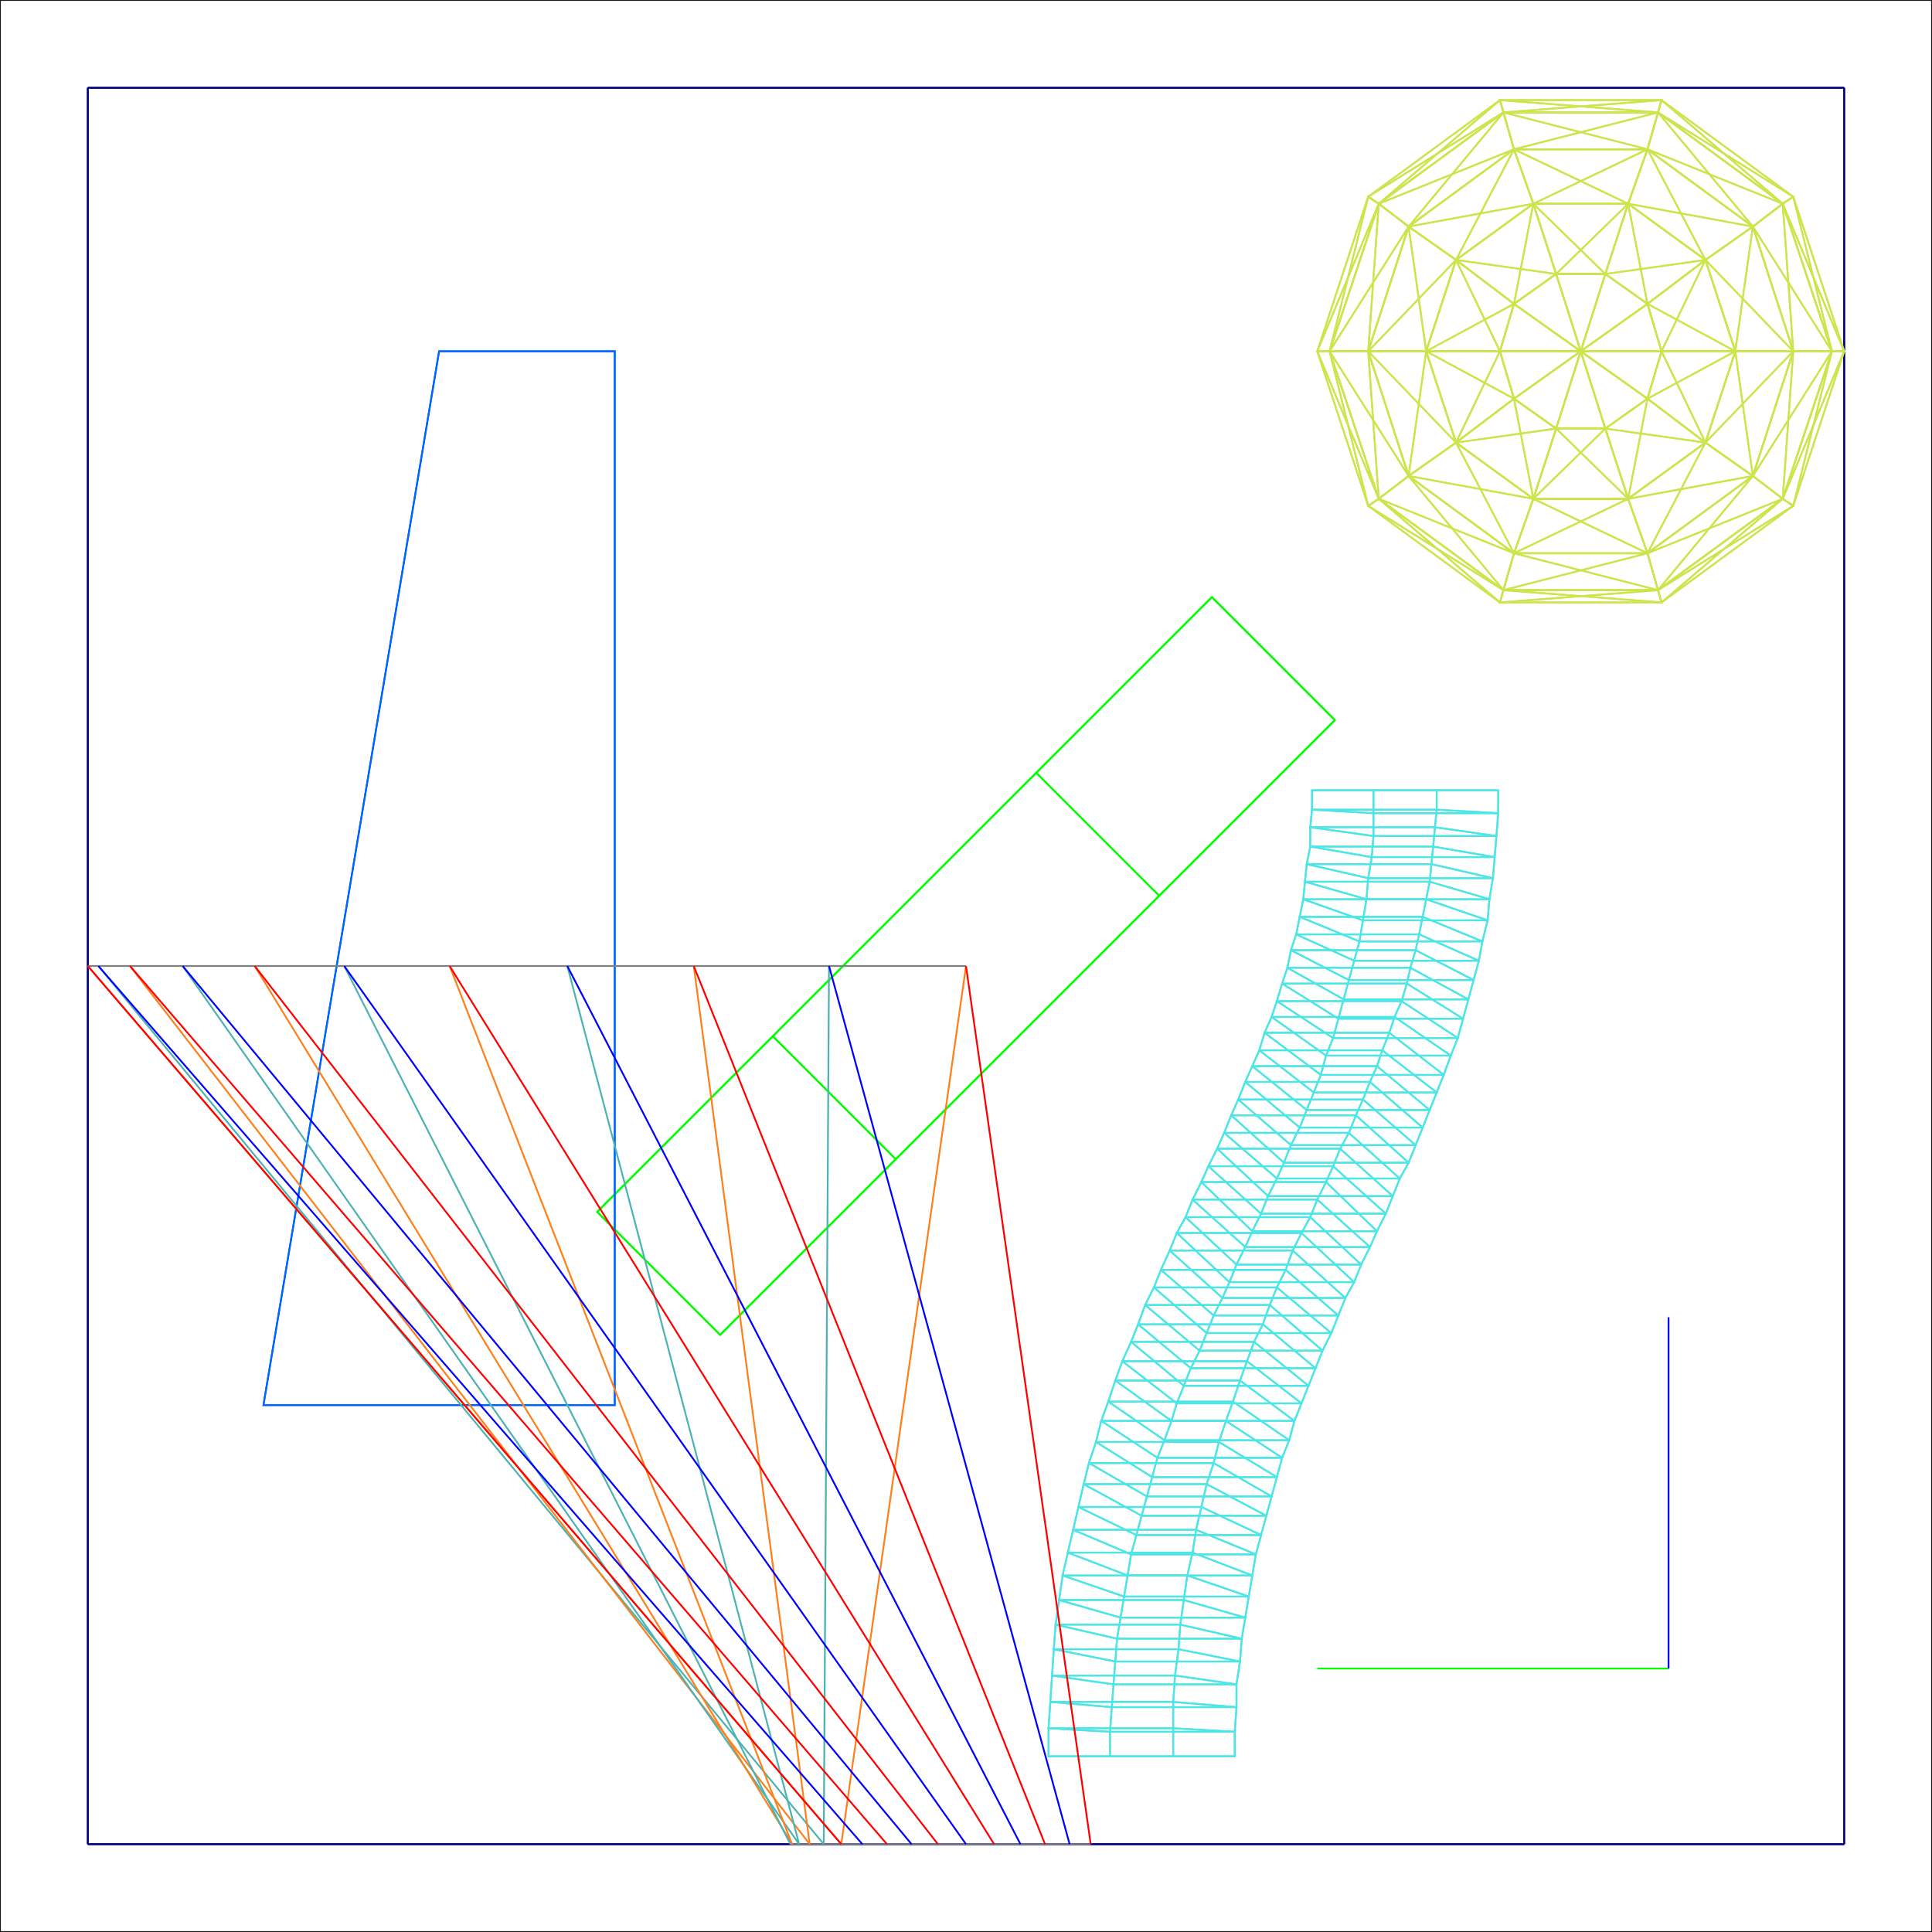 <svg viewBox="-0.55 -0.55 1.1 1.1" xmlns="http://www.w3.org/2000/svg">
  <line x1="0.4" y1="0.4" x2="0.2" y2="0.4" stroke="#00FF00" stroke-width="0.001" fill="none" />
  <line x1="0.4" y1="0.4" x2="0.4" y2="0.2" stroke="#0000FF" stroke-width="0.001" fill="none" />
  <line x1="0.5" y1="0.5" x2="-0.5" y2="0.5" stroke="#000080" stroke-width="0.001" fill="none" />
  <line x1="-0.5" y1="0.5" x2="0.5" y2="0.5" stroke="#000080" stroke-width="0.001" fill="none" />
  <line x1="0.5" y1="-0.5" x2="-0.5" y2="-0.5" stroke="#000080" stroke-width="0.001" fill="none" />
  <line x1="-0.5" y1="-0.5" x2="0.5" y2="-0.5" stroke="#000080" stroke-width="0.001" fill="none" />
  <line x1="0.5" y1="0.5" x2="0.5" y2="-0.5" stroke="#000080" stroke-width="0.001" fill="none" />
  <line x1="0.5" y1="0.5" x2="0.5" y2="-0.5" stroke="#000080" stroke-width="0.001" fill="none" />
  <line x1="-0.5" y1="0.5" x2="-0.5" y2="-0.5" stroke="#000080" stroke-width="0.001" fill="none" />
  <line x1="-0.5" y1="0.5" x2="-0.5" y2="-0.5" stroke="#000080" stroke-width="0.001" fill="none" />
  <polyline points="0.21,-0.14 0.11,-0.04 -0.14,0.21 -0.04,0.11" stroke="#00FF00" stroke-width="0.001" fill="none" />
  <polygon points="0.11,-0.04 0.21,-0.14 0.14,-0.21 0.04,-0.11 0.11,-0.04" stroke="#00FF00" stroke-width="0.001" fill="none" />
  <polygon points="-0.14,0.21 0.11,-0.04 0.04,-0.11 -0.21,0.14 -0.14,0.21" stroke="#00FF00" stroke-width="0.001" fill="none" />
  <polygon points="-0.04,0.11 -0.14,0.21 -0.21,0.14 -0.11,0.04 -0.04,0.11" stroke="#00FF00" stroke-width="0.001" fill="none" />
  <polygon points="0.21,-0.14 -0.04,0.11 -0.11,0.04 0.14,-0.21 0.21,-0.14" stroke="#00FF00" stroke-width="0.001" fill="none" />
  <polyline points="0.14,-0.21 -0.11,0.04 -0.21,0.14 0.04,-0.11" stroke="#00FF00" stroke-width="0.001" fill="none" />
  <polygon points="-0.4,0.25 -0.2,0.25 -0.2,-0.35 -0.3,-0.35 -0.4,0.25" stroke="#0066FF" stroke-width="0.001" fill="none" />
  <polygon points="-0.3,-0.35 -0.2,-0.35 -0.2,0.25 -0.4,0.25 -0.3,-0.35" stroke="#0066FF" stroke-width="0.001" fill="none" />
  <polyline points="0.047,0.45 0.082,0.45 0.153,0.45 0.118,0.45" stroke="#4DE5E5" stroke-width="0.001" fill="none" />
  <polygon points="0.082,0.45 0.047,0.45 0.047,0.434 0.082,0.436 0.082,0.45" stroke="#4DE5E5" stroke-width="0.001" fill="none" />
  <polygon points="0.153,0.45 0.082,0.45 0.082,0.436 0.153,0.436 0.153,0.45" stroke="#4DE5E5" stroke-width="0.001" fill="none" />
  <polygon points="0.118,0.45 0.153,0.45 0.153,0.436 0.118,0.434 0.118,0.45" stroke="#4DE5E5" stroke-width="0.001" fill="none" />
  <polygon points="0.047,0.45 0.118,0.45 0.118,0.434 0.047,0.434 0.047,0.45" stroke="#4DE5E5" stroke-width="0.001" fill="none" />
  <polygon points="0.082,0.436 0.047,0.434 0.048,0.419 0.083,0.422 0.082,0.436" stroke="#4DE5E5" stroke-width="0.001" fill="none" />
  <polygon points="0.153,0.436 0.082,0.436 0.083,0.422 0.154,0.422 0.153,0.436" stroke="#4DE5E5" stroke-width="0.001" fill="none" />
  <polygon points="0.118,0.434 0.153,0.436 0.154,0.422 0.118,0.419 0.118,0.434" stroke="#4DE5E5" stroke-width="0.001" fill="none" />
  <polygon points="0.047,0.434 0.118,0.434 0.118,0.419 0.048,0.419 0.047,0.434" stroke="#4DE5E5" stroke-width="0.001" fill="none" />
  <polygon points="0.083,0.422 0.048,0.419 0.049,0.404 0.084,0.409 0.083,0.422" stroke="#4DE5E5" stroke-width="0.001" fill="none" />
  <polygon points="0.154,0.422 0.083,0.422 0.084,0.409 0.154,0.409 0.154,0.422" stroke="#4DE5E5" stroke-width="0.001" fill="none" />
  <polygon points="0.118,0.419 0.154,0.422 0.154,0.409 0.119,0.404 0.118,0.419" stroke="#4DE5E5" stroke-width="0.001" fill="none" />
  <polygon points="0.048,0.419 0.118,0.419 0.119,0.404 0.049,0.404 0.048,0.419" stroke="#4DE5E5" stroke-width="0.001" fill="none" />
  <polygon points="0.084,0.409 0.049,0.404 0.05,0.389 0.085,0.396 0.084,0.409" stroke="#4DE5E5" stroke-width="0.001" fill="none" />
  <polygon points="0.154,0.409 0.084,0.409 0.085,0.396 0.156,0.396 0.154,0.409" stroke="#4DE5E5" stroke-width="0.001" fill="none" />
  <polygon points="0.119,0.404 0.154,0.409 0.156,0.396 0.121,0.389 0.119,0.404" stroke="#4DE5E5" stroke-width="0.001" fill="none" />
  <polygon points="0.049,0.404 0.119,0.404 0.121,0.389 0.05,0.389 0.049,0.404" stroke="#4DE5E5" stroke-width="0.001" fill="none" />
  <polygon points="0.085,0.396 0.05,0.389 0.051,0.375 0.086,0.383 0.085,0.396" stroke="#4DE5E5" stroke-width="0.001" fill="none" />
  <polygon points="0.156,0.396 0.085,0.396 0.086,0.383 0.157,0.383 0.156,0.396" stroke="#4DE5E5" stroke-width="0.001" fill="none" />
  <polygon points="0.121,0.389 0.156,0.396 0.157,0.383 0.122,0.375 0.121,0.389" stroke="#4DE5E5" stroke-width="0.001" fill="none" />
  <polygon points="0.05,0.389 0.121,0.389 0.122,0.375 0.051,0.375 0.05,0.389" stroke="#4DE5E5" stroke-width="0.001" fill="none" />
  <polygon points="0.086,0.383 0.051,0.375 0.053,0.361 0.088,0.371 0.086,0.383" stroke="#4DE5E5" stroke-width="0.001" fill="none" />
  <polygon points="0.157,0.383 0.086,0.383 0.088,0.371 0.159,0.371 0.157,0.383" stroke="#4DE5E5" stroke-width="0.001" fill="none" />
  <polygon points="0.122,0.375 0.157,0.383 0.159,0.371 0.124,0.361 0.122,0.375" stroke="#4DE5E5" stroke-width="0.001" fill="none" />
  <polygon points="0.051,0.375 0.122,0.375 0.124,0.361 0.053,0.361 0.051,0.375" stroke="#4DE5E5" stroke-width="0.001" fill="none" />
  <polygon points="0.088,0.371 0.053,0.361 0.055,0.347 0.09,0.359 0.088,0.371" stroke="#4DE5E5" stroke-width="0.001" fill="none" />
  <polygon points="0.159,0.371 0.088,0.371 0.09,0.359 0.161,0.359 0.159,0.371" stroke="#4DE5E5" stroke-width="0.001" fill="none" />
  <polygon points="0.124,0.361 0.159,0.371 0.161,0.359 0.126,0.347 0.124,0.361" stroke="#4DE5E5" stroke-width="0.001" fill="none" />
  <polygon points="0.053,0.361 0.124,0.361 0.126,0.347 0.055,0.347 0.053,0.361" stroke="#4DE5E5" stroke-width="0.001" fill="none" />
  <polygon points="0.09,0.359 0.055,0.347 0.058,0.334 0.092,0.347 0.09,0.359" stroke="#4DE5E5" stroke-width="0.001" fill="none" />
  <polygon points="0.161,0.359 0.09,0.359 0.092,0.347 0.163,0.347 0.161,0.359" stroke="#4DE5E5" stroke-width="0.001" fill="none" />
  <polygon points="0.126,0.347 0.161,0.359 0.163,0.347 0.129,0.334 0.126,0.347" stroke="#4DE5E5" stroke-width="0.001" fill="none" />
  <polygon points="0.055,0.347 0.126,0.347 0.129,0.334 0.058,0.334 0.055,0.347" stroke="#4DE5E5" stroke-width="0.001" fill="none" />
  <polygon points="0.092,0.347 0.058,0.334 0.061,0.321 0.094,0.335 0.092,0.347" stroke="#4DE5E5" stroke-width="0.001" fill="none" />
  <polygon points="0.163,0.347 0.092,0.347 0.094,0.335 0.165,0.335 0.163,0.347" stroke="#4DE5E5" stroke-width="0.001" fill="none" />
  <polygon points="0.129,0.334 0.163,0.347 0.165,0.335 0.131,0.321 0.129,0.334" stroke="#4DE5E5" stroke-width="0.001" fill="none" />
  <polygon points="0.058,0.334 0.129,0.334 0.131,0.321 0.061,0.321 0.058,0.334" stroke="#4DE5E5" stroke-width="0.001" fill="none" />
  <polygon points="0.094,0.335 0.061,0.321 0.064,0.308 0.097,0.324 0.094,0.335" stroke="#4DE5E5" stroke-width="0.001" fill="none" />
  <polygon points="0.165,0.335 0.094,0.335 0.097,0.324 0.168,0.324 0.165,0.335" stroke="#4DE5E5" stroke-width="0.001" fill="none" />
  <polygon points="0.131,0.321 0.165,0.335 0.168,0.324 0.134,0.308 0.131,0.321" stroke="#4DE5E5" stroke-width="0.001" fill="none" />
  <polygon points="0.061,0.321 0.131,0.321 0.134,0.308 0.064,0.308 0.061,0.321" stroke="#4DE5E5" stroke-width="0.001" fill="none" />
  <polygon points="0.097,0.324 0.064,0.308 0.067,0.295 0.1,0.313 0.097,0.324" stroke="#4DE5E5" stroke-width="0.001" fill="none" />
  <polygon points="0.168,0.324 0.097,0.324 0.1,0.313 0.171,0.313 0.168,0.324" stroke="#4DE5E5" stroke-width="0.001" fill="none" />
  <polygon points="0.134,0.308 0.168,0.324 0.171,0.313 0.137,0.295 0.134,0.308" stroke="#4DE5E5" stroke-width="0.001" fill="none" />
  <polygon points="0.064,0.308 0.134,0.308 0.137,0.295 0.067,0.295 0.064,0.308" stroke="#4DE5E5" stroke-width="0.001" fill="none" />
  <polygon points="0.1,0.313 0.067,0.295 0.07,0.283 0.103,0.302 0.1,0.313" stroke="#4DE5E5" stroke-width="0.001" fill="none" />
  <polygon points="0.171,0.313 0.1,0.313 0.103,0.302 0.174,0.302 0.171,0.313" stroke="#4DE5E5" stroke-width="0.001" fill="none" />
  <polygon points="0.137,0.295 0.171,0.313 0.174,0.302 0.141,0.283 0.137,0.295" stroke="#4DE5E5" stroke-width="0.001" fill="none" />
  <polygon points="0.067,0.295 0.137,0.295 0.141,0.283 0.07,0.283 0.067,0.295" stroke="#4DE5E5" stroke-width="0.001" fill="none" />
  <polygon points="0.103,0.302 0.07,0.283 0.074,0.271 0.106,0.291 0.103,0.302" stroke="#4DE5E5" stroke-width="0.001" fill="none" />
  <polygon points="0.174,0.302 0.103,0.302 0.106,0.291 0.177,0.291 0.174,0.302" stroke="#4DE5E5" stroke-width="0.001" fill="none" />
  <polygon points="0.141,0.283 0.174,0.302 0.177,0.291 0.144,0.271 0.141,0.283" stroke="#4DE5E5" stroke-width="0.001" fill="none" />
  <polygon points="0.07,0.283 0.141,0.283 0.144,0.271 0.074,0.271 0.07,0.283" stroke="#4DE5E5" stroke-width="0.001" fill="none" />
  <polygon points="0.106,0.291 0.074,0.271 0.077,0.259 0.109,0.28 0.106,0.291" stroke="#4DE5E5" stroke-width="0.001" fill="none" />
  <polygon points="0.177,0.291 0.106,0.291 0.109,0.28 0.18,0.28 0.177,0.291" stroke="#4DE5E5" stroke-width="0.001" fill="none" />
  <polygon points="0.144,0.271 0.177,0.291 0.18,0.28 0.148,0.259 0.144,0.271" stroke="#4DE5E5" stroke-width="0.001" fill="none" />
  <polygon points="0.074,0.271 0.144,0.271 0.148,0.259 0.077,0.259 0.074,0.271" stroke="#4DE5E5" stroke-width="0.001" fill="none" />
  <polygon points="0.109,0.28 0.077,0.259 0.081,0.248 0.113,0.27 0.109,0.28" stroke="#4DE5E5" stroke-width="0.001" fill="none" />
  <polygon points="0.18,0.28 0.109,0.28 0.113,0.27 0.184,0.27 0.18,0.28" stroke="#4DE5E5" stroke-width="0.001" fill="none" />
  <polygon points="0.148,0.259 0.18,0.28 0.184,0.27 0.152,0.248 0.148,0.259" stroke="#4DE5E5" stroke-width="0.001" fill="none" />
  <polygon points="0.077,0.259 0.148,0.259 0.152,0.248 0.081,0.248 0.077,0.259" stroke="#4DE5E5" stroke-width="0.001" fill="none" />
  <polygon points="0.113,0.27 0.081,0.248 0.085,0.236 0.117,0.259 0.113,0.27" stroke="#4DE5E5" stroke-width="0.001" fill="none" />
  <polygon points="0.184,0.27 0.113,0.27 0.117,0.259 0.187,0.259 0.184,0.27" stroke="#4DE5E5" stroke-width="0.001" fill="none" />
  <polygon points="0.152,0.248 0.184,0.27 0.187,0.259 0.156,0.236 0.152,0.248" stroke="#4DE5E5" stroke-width="0.001" fill="none" />
  <polygon points="0.081,0.248 0.152,0.248 0.156,0.236 0.085,0.236 0.081,0.248" stroke="#4DE5E5" stroke-width="0.001" fill="none" />
  <polygon points="0.117,0.259 0.085,0.236 0.089,0.225 0.12,0.249 0.117,0.259" stroke="#4DE5E5" stroke-width="0.001" fill="none" />
  <polygon points="0.187,0.259 0.117,0.259 0.12,0.249 0.191,0.249 0.187,0.259" stroke="#4DE5E5" stroke-width="0.001" fill="none" />
  <polygon points="0.156,0.236 0.187,0.259 0.191,0.249 0.16,0.225 0.156,0.236" stroke="#4DE5E5" stroke-width="0.001" fill="none" />
  <polygon points="0.085,0.236 0.156,0.236 0.16,0.225 0.089,0.225 0.085,0.236" stroke="#4DE5E5" stroke-width="0.001" fill="none" />
  <polygon points="0.12,0.249 0.089,0.225 0.094,0.214 0.124,0.239 0.12,0.249" stroke="#4DE5E5" stroke-width="0.001" fill="none" />
  <polygon points="0.191,0.249 0.12,0.249 0.124,0.239 0.195,0.239 0.191,0.249" stroke="#4DE5E5" stroke-width="0.001" fill="none" />
  <polygon points="0.16,0.225 0.191,0.249 0.195,0.239 0.164,0.214 0.16,0.225" stroke="#4DE5E5" stroke-width="0.001" fill="none" />
  <polygon points="0.089,0.225 0.16,0.225 0.164,0.214 0.094,0.214 0.089,0.225" stroke="#4DE5E5" stroke-width="0.001" fill="none" />
  <polygon points="0.124,0.239 0.094,0.214 0.098,0.204 0.128,0.229 0.124,0.239" stroke="#4DE5E5" stroke-width="0.001" fill="none" />
  <polygon points="0.195,0.239 0.124,0.239 0.128,0.229 0.199,0.229 0.195,0.239" stroke="#4DE5E5" stroke-width="0.001" fill="none" />
  <polygon points="0.164,0.214 0.195,0.239 0.199,0.229 0.169,0.204 0.164,0.214" stroke="#4DE5E5" stroke-width="0.001" fill="none" />
  <polygon points="0.094,0.214 0.164,0.214 0.169,0.204 0.098,0.204 0.094,0.214" stroke="#4DE5E5" stroke-width="0.001" fill="none" />
  <polygon points="0.128,0.229 0.098,0.204 0.102,0.193 0.133,0.219 0.128,0.229" stroke="#4DE5E5" stroke-width="0.001" fill="none" />
  <polygon points="0.199,0.229 0.128,0.229 0.133,0.219 0.203,0.219 0.199,0.229" stroke="#4DE5E5" stroke-width="0.001" fill="none" />
  <polygon points="0.169,0.204 0.199,0.229 0.203,0.219 0.173,0.193 0.169,0.204" stroke="#4DE5E5" stroke-width="0.001" fill="none" />
  <polygon points="0.098,0.204 0.169,0.204 0.173,0.193 0.102,0.193 0.098,0.204" stroke="#4DE5E5" stroke-width="0.001" fill="none" />
  <polygon points="0.133,0.219 0.102,0.193 0.107,0.183 0.137,0.209 0.133,0.219" stroke="#4DE5E5" stroke-width="0.001" fill="none" />
  <polygon points="0.203,0.219 0.133,0.219 0.137,0.209 0.208,0.209 0.203,0.219" stroke="#4DE5E5" stroke-width="0.001" fill="none" />
  <polygon points="0.173,0.193 0.203,0.219 0.208,0.209 0.177,0.183 0.173,0.193" stroke="#4DE5E5" stroke-width="0.001" fill="none" />
  <polygon points="0.102,0.193 0.173,0.193 0.177,0.183 0.107,0.183 0.102,0.193" stroke="#4DE5E5" stroke-width="0.001" fill="none" />
  <polygon points="0.137,0.209 0.107,0.183 0.111,0.173 0.141,0.199 0.137,0.209" stroke="#4DE5E5" stroke-width="0.001" fill="none" />
  <polygon points="0.208,0.209 0.137,0.209 0.141,0.199 0.212,0.199 0.208,0.209" stroke="#4DE5E5" stroke-width="0.001" fill="none" />
  <polygon points="0.177,0.183 0.208,0.209 0.212,0.199 0.182,0.173 0.177,0.183" stroke="#4DE5E5" stroke-width="0.001" fill="none" />
  <polygon points="0.107,0.183 0.177,0.183 0.182,0.173 0.111,0.173 0.107,0.183" stroke="#4DE5E5" stroke-width="0.001" fill="none" />
  <polygon points="0.141,0.199 0.111,0.173 0.116,0.162 0.146,0.189 0.141,0.199" stroke="#4DE5E5" stroke-width="0.001" fill="none" />
  <polygon points="0.212,0.199 0.141,0.199 0.146,0.189 0.216,0.189 0.212,0.199" stroke="#4DE5E5" stroke-width="0.001" fill="none" />
  <polygon points="0.182,0.173 0.212,0.199 0.216,0.189 0.186,0.162 0.182,0.173" stroke="#4DE5E5" stroke-width="0.001" fill="none" />
  <polygon points="0.111,0.173 0.182,0.173 0.186,0.162 0.116,0.162 0.111,0.173" stroke="#4DE5E5" stroke-width="0.001" fill="none" />
  <polygon points="0.146,0.189 0.116,0.162 0.12,0.152 0.15,0.18 0.146,0.189" stroke="#4DE5E5" stroke-width="0.001" fill="none" />
  <polygon points="0.216,0.189 0.146,0.189 0.15,0.18 0.221,0.18 0.216,0.189" stroke="#4DE5E5" stroke-width="0.001" fill="none" />
  <polygon points="0.186,0.162 0.216,0.189 0.221,0.18 0.191,0.152 0.186,0.162" stroke="#4DE5E5" stroke-width="0.001" fill="none" />
  <polygon points="0.116,0.162 0.186,0.162 0.191,0.152 0.12,0.152 0.116,0.162" stroke="#4DE5E5" stroke-width="0.001" fill="none" />
  <polygon points="0.15,0.18 0.12,0.152 0.125,0.143 0.154,0.17 0.15,0.18" stroke="#4DE5E5" stroke-width="0.001" fill="none" />
  <polygon points="0.221,0.18 0.15,0.18 0.154,0.17 0.225,0.17 0.221,0.18" stroke="#4DE5E5" stroke-width="0.001" fill="none" />
  <polygon points="0.191,0.152 0.221,0.18 0.225,0.17 0.196,0.143 0.191,0.152" stroke="#4DE5E5" stroke-width="0.001" fill="none" />
  <polygon points="0.12,0.152 0.191,0.152 0.196,0.143 0.125,0.143 0.12,0.152" stroke="#4DE5E5" stroke-width="0.001" fill="none" />
  <polygon points="0.154,0.17 0.125,0.143 0.129,0.133 0.159,0.16 0.154,0.17" stroke="#4DE5E5" stroke-width="0.001" fill="none" />
  <polygon points="0.225,0.17 0.154,0.17 0.159,0.16 0.23,0.16 0.225,0.17" stroke="#4DE5E5" stroke-width="0.001" fill="none" />
  <polygon points="0.196,0.143 0.225,0.17 0.23,0.16 0.2,0.133 0.196,0.143" stroke="#4DE5E5" stroke-width="0.001" fill="none" />
  <polygon points="0.125,0.143 0.196,0.143 0.2,0.133 0.129,0.133 0.125,0.143" stroke="#4DE5E5" stroke-width="0.001" fill="none" />
  <polygon points="0.159,0.16 0.129,0.133 0.134,0.123 0.163,0.151 0.159,0.16" stroke="#4DE5E5" stroke-width="0.001" fill="none" />
  <polygon points="0.23,0.16 0.159,0.16 0.163,0.151 0.234,0.151 0.23,0.16" stroke="#4DE5E5" stroke-width="0.001" fill="none" />
  <polygon points="0.2,0.133 0.23,0.16 0.234,0.151 0.205,0.123 0.2,0.133" stroke="#4DE5E5" stroke-width="0.001" fill="none" />
  <polygon points="0.129,0.133 0.2,0.133 0.205,0.123 0.134,0.123 0.129,0.133" stroke="#4DE5E5" stroke-width="0.001" fill="none" />
  <polygon points="0.205,0.123 0.234,0.151 0.239,0.141 0.209,0.114 0.205,0.123" stroke="#4DE5E5" stroke-width="0.001" fill="none" />
  <polygon points="0.134,0.123 0.205,0.123 0.209,0.114 0.138,0.114 0.134,0.123" stroke="#4DE5E5" stroke-width="0.001" fill="none" />
  <polygon points="0.163,0.151 0.134,0.123 0.138,0.114 0.168,0.141 0.163,0.151" stroke="#4DE5E5" stroke-width="0.001" fill="none" />
  <polygon points="0.234,0.151 0.163,0.151 0.168,0.141 0.239,0.141 0.234,0.151" stroke="#4DE5E5" stroke-width="0.001" fill="none" />
  <polygon points="0.209,0.114 0.239,0.141 0.243,0.131 0.213,0.104 0.209,0.114" stroke="#4DE5E5" stroke-width="0.001" fill="none" />
  <polygon points="0.138,0.114 0.209,0.114 0.213,0.104 0.143,0.104 0.138,0.114" stroke="#4DE5E5" stroke-width="0.001" fill="none" />
  <polygon points="0.168,0.141 0.138,0.114 0.143,0.104 0.172,0.131 0.168,0.141" stroke="#4DE5E5" stroke-width="0.001" fill="none" />
  <polygon points="0.239,0.141 0.168,0.141 0.172,0.131 0.243,0.131 0.239,0.141" stroke="#4DE5E5" stroke-width="0.001" fill="none" />
  <polygon points="0.213,0.104 0.243,0.131 0.247,0.121 0.218,0.095 0.213,0.104" stroke="#4DE5E5" stroke-width="0.001" fill="none" />
  <polygon points="0.143,0.104 0.213,0.104 0.218,0.095 0.147,0.095 0.143,0.104" stroke="#4DE5E5" stroke-width="0.001" fill="none" />
  <polygon points="0.172,0.131 0.143,0.104 0.147,0.095 0.177,0.121 0.172,0.131" stroke="#4DE5E5" stroke-width="0.001" fill="none" />
  <polygon points="0.243,0.131 0.172,0.131 0.177,0.121 0.247,0.121 0.243,0.131" stroke="#4DE5E5" stroke-width="0.001" fill="none" />
  <polygon points="0.218,0.095 0.247,0.121 0.252,0.112 0.222,0.085 0.218,0.095" stroke="#4DE5E5" stroke-width="0.001" fill="none" />
  <polygon points="0.147,0.095 0.218,0.095 0.222,0.085 0.151,0.085 0.147,0.095" stroke="#4DE5E5" stroke-width="0.001" fill="none" />
  <polygon points="0.177,0.121 0.147,0.095 0.151,0.085 0.181,0.112 0.177,0.121" stroke="#4DE5E5" stroke-width="0.001" fill="none" />
  <polygon points="0.247,0.121 0.177,0.121 0.181,0.112 0.252,0.112 0.247,0.121" stroke="#4DE5E5" stroke-width="0.001" fill="none" />
  <polygon points="0.222,0.085 0.252,0.112 0.256,0.102 0.226,0.076 0.222,0.085" stroke="#4DE5E5" stroke-width="0.001" fill="none" />
  <polygon points="0.151,0.085 0.222,0.085 0.226,0.076 0.155,0.076 0.151,0.085" stroke="#4DE5E5" stroke-width="0.001" fill="none" />
  <polygon points="0.181,0.112 0.151,0.085 0.155,0.076 0.185,0.102 0.181,0.112" stroke="#4DE5E5" stroke-width="0.001" fill="none" />
  <polygon points="0.252,0.112 0.181,0.112 0.185,0.102 0.256,0.102 0.252,0.112" stroke="#4DE5E5" stroke-width="0.001" fill="none" />
  <polygon points="0.226,0.076 0.256,0.102 0.26,0.092 0.23,0.066 0.226,0.076" stroke="#4DE5E5" stroke-width="0.001" fill="none" />
  <polygon points="0.155,0.076 0.226,0.076 0.23,0.066 0.159,0.066 0.155,0.076" stroke="#4DE5E5" stroke-width="0.001" fill="none" />
  <polygon points="0.185,0.102 0.155,0.076 0.159,0.066 0.19,0.092 0.185,0.102" stroke="#4DE5E5" stroke-width="0.001" fill="none" />
  <polygon points="0.256,0.102 0.185,0.102 0.19,0.092 0.26,0.092 0.256,0.102" stroke="#4DE5E5" stroke-width="0.001" fill="none" />
  <polygon points="0.23,0.066 0.26,0.092 0.264,0.082 0.234,0.057 0.23,0.066" stroke="#4DE5E5" stroke-width="0.001" fill="none" />
  <polygon points="0.159,0.066 0.23,0.066 0.234,0.057 0.163,0.057 0.159,0.066" stroke="#4DE5E5" stroke-width="0.001" fill="none" />
  <polygon points="0.19,0.092 0.159,0.066 0.163,0.057 0.194,0.082 0.19,0.092" stroke="#4DE5E5" stroke-width="0.001" fill="none" />
  <polygon points="0.26,0.092 0.19,0.092 0.194,0.082 0.264,0.082 0.26,0.092" stroke="#4DE5E5" stroke-width="0.001" fill="none" />
  <polygon points="0.234,0.057 0.264,0.082 0.268,0.072 0.237,0.048 0.234,0.057" stroke="#4DE5E5" stroke-width="0.001" fill="none" />
  <polygon points="0.163,0.057 0.234,0.057 0.237,0.048 0.167,0.048 0.163,0.057" stroke="#4DE5E5" stroke-width="0.001" fill="none" />
  <polygon points="0.194,0.082 0.163,0.057 0.167,0.048 0.198,0.072 0.194,0.082" stroke="#4DE5E5" stroke-width="0.001" fill="none" />
  <polygon points="0.264,0.082 0.194,0.082 0.198,0.072 0.268,0.072 0.264,0.082" stroke="#4DE5E5" stroke-width="0.001" fill="none" />
  <polygon points="0.237,0.048 0.268,0.072 0.272,0.062 0.241,0.038 0.237,0.048" stroke="#4DE5E5" stroke-width="0.001" fill="none" />
  <polygon points="0.167,0.048 0.237,0.048 0.241,0.038 0.17,0.038 0.167,0.048" stroke="#4DE5E5" stroke-width="0.001" fill="none" />
  <polygon points="0.198,0.072 0.167,0.048 0.17,0.038 0.202,0.062 0.198,0.072" stroke="#4DE5E5" stroke-width="0.001" fill="none" />
  <polygon points="0.268,0.072 0.198,0.072 0.202,0.062 0.272,0.062 0.268,0.072" stroke="#4DE5E5" stroke-width="0.001" fill="none" />
  <polygon points="0.241,0.038 0.272,0.062 0.276,0.051 0.244,0.029 0.241,0.038" stroke="#4DE5E5" stroke-width="0.001" fill="none" />
  <polygon points="0.17,0.038 0.241,0.038 0.244,0.029 0.174,0.029 0.17,0.038" stroke="#4DE5E5" stroke-width="0.001" fill="none" />
  <polygon points="0.202,0.062 0.17,0.038 0.174,0.029 0.205,0.051 0.202,0.062" stroke="#4DE5E5" stroke-width="0.001" fill="none" />
  <polygon points="0.272,0.062 0.202,0.062 0.205,0.051 0.276,0.051 0.272,0.062" stroke="#4DE5E5" stroke-width="0.001" fill="none" />
  <polygon points="0.244,0.029 0.276,0.051 0.28,0.041 0.248,0.02 0.244,0.029" stroke="#4DE5E5" stroke-width="0.001" fill="none" />
  <polygon points="0.174,0.029 0.244,0.029 0.248,0.02 0.177,0.02 0.174,0.029" stroke="#4DE5E5" stroke-width="0.001" fill="none" />
  <polygon points="0.205,0.051 0.174,0.029 0.177,0.02 0.209,0.041 0.205,0.051" stroke="#4DE5E5" stroke-width="0.001" fill="none" />
  <polygon points="0.276,0.051 0.205,0.051 0.209,0.041 0.28,0.041 0.276,0.051" stroke="#4DE5E5" stroke-width="0.001" fill="none" />
  <polygon points="0.248,0.02 0.28,0.041 0.283,0.03 0.251,0.01 0.248,0.02" stroke="#4DE5E5" stroke-width="0.001" fill="none" />
  <polygon points="0.177,0.02 0.248,0.02 0.251,0.01 0.18,0.01 0.177,0.02" stroke="#4DE5E5" stroke-width="0.001" fill="none" />
  <polygon points="0.209,0.041 0.177,0.02 0.18,0.01 0.212,0.03 0.209,0.041" stroke="#4DE5E5" stroke-width="0.001" fill="none" />
  <polygon points="0.28,0.041 0.209,0.041 0.212,0.03 0.283,0.03 0.28,0.041" stroke="#4DE5E5" stroke-width="0.001" fill="none" />
  <polygon points="0.251,0.01 0.283,0.03 0.286,0.019 0.253,0.001 0.251,0.01" stroke="#4DE5E5" stroke-width="0.001" fill="none" />
  <polygon points="0.18,0.01 0.251,0.01 0.253,0.001 0.183,0.001 0.18,0.01" stroke="#4DE5E5" stroke-width="0.001" fill="none" />
  <polygon points="0.212,0.03 0.18,0.01 0.183,0.001 0.215,0.019 0.212,0.03" stroke="#4DE5E5" stroke-width="0.001" fill="none" />
  <polygon points="0.283,0.03 0.212,0.03 0.215,0.019 0.286,0.019 0.283,0.03" stroke="#4DE5E5" stroke-width="0.001" fill="none" />
  <polygon points="0.253,0.001 0.286,0.019 0.289,0.008 0.256,-0.009 0.253,0.001" stroke="#4DE5E5" stroke-width="0.001" fill="none" />
  <polygon points="0.183,0.001 0.253,0.001 0.256,-0.009 0.185,-0.009 0.183,0.001" stroke="#4DE5E5" stroke-width="0.001" fill="none" />
  <polygon points="0.215,0.019 0.183,0.001 0.185,-0.009 0.218,0.008 0.215,0.019" stroke="#4DE5E5" stroke-width="0.001" fill="none" />
  <polygon points="0.286,0.019 0.215,0.019 0.218,0.008 0.289,0.008 0.286,0.019" stroke="#4DE5E5" stroke-width="0.001" fill="none" />
  <polygon points="0.256,-0.009 0.289,0.008 0.292,-0.003 0.258,-0.018 0.256,-0.009" stroke="#4DE5E5" stroke-width="0.001" fill="none" />
  <polygon points="0.185,-0.009 0.256,-0.009 0.258,-0.018 0.188,-0.018 0.185,-0.009" stroke="#4DE5E5" stroke-width="0.001" fill="none" />
  <polygon points="0.218,0.008 0.185,-0.009 0.188,-0.018 0.221,-0.003 0.218,0.008" stroke="#4DE5E5" stroke-width="0.001" fill="none" />
  <polygon points="0.289,0.008 0.218,0.008 0.221,-0.003 0.292,-0.003 0.289,0.008" stroke="#4DE5E5" stroke-width="0.001" fill="none" />
  <polygon points="0.258,-0.018 0.292,-0.003 0.294,-0.014 0.26,-0.028 0.258,-0.018" stroke="#4DE5E5" stroke-width="0.001" fill="none" />
  <polygon points="0.188,-0.018 0.258,-0.018 0.26,-0.028 0.19,-0.028 0.188,-0.018" stroke="#4DE5E5" stroke-width="0.001" fill="none" />
  <polygon points="0.221,-0.003 0.188,-0.018 0.19,-0.028 0.224,-0.014 0.221,-0.003" stroke="#4DE5E5" stroke-width="0.001" fill="none" />
  <polygon points="0.292,-0.003 0.221,-0.003 0.224,-0.014 0.294,-0.014 0.292,-0.003" stroke="#4DE5E5" stroke-width="0.001" fill="none" />
  <polygon points="0.26,-0.028 0.294,-0.014 0.297,-0.026 0.262,-0.038 0.26,-0.028" stroke="#4DE5E5" stroke-width="0.001" fill="none" />
  <polygon points="0.19,-0.028 0.26,-0.028 0.262,-0.038 0.192,-0.038 0.19,-0.028" stroke="#4DE5E5" stroke-width="0.001" fill="none" />
  <polygon points="0.224,-0.014 0.19,-0.028 0.192,-0.038 0.226,-0.026 0.224,-0.014" stroke="#4DE5E5" stroke-width="0.001" fill="none" />
  <polygon points="0.294,-0.014 0.224,-0.014 0.226,-0.026 0.297,-0.026 0.294,-0.014" stroke="#4DE5E5" stroke-width="0.001" fill="none" />
  <polygon points="0.262,-0.038 0.297,-0.026 0.298,-0.038 0.264,-0.048 0.262,-0.038" stroke="#4DE5E5" stroke-width="0.001" fill="none" />
  <polygon points="0.192,-0.038 0.262,-0.038 0.264,-0.048 0.193,-0.048 0.192,-0.038" stroke="#4DE5E5" stroke-width="0.001" fill="none" />
  <polygon points="0.226,-0.026 0.192,-0.038 0.193,-0.048 0.228,-0.038 0.226,-0.026" stroke="#4DE5E5" stroke-width="0.001" fill="none" />
  <polygon points="0.297,-0.026 0.226,-0.026 0.228,-0.038 0.298,-0.038 0.297,-0.026" stroke="#4DE5E5" stroke-width="0.001" fill="none" />
  <polygon points="0.264,-0.048 0.298,-0.038 0.3,-0.05 0.265,-0.058 0.264,-0.048" stroke="#4DE5E5" stroke-width="0.001" fill="none" />
  <polygon points="0.193,-0.048 0.264,-0.048 0.265,-0.058 0.194,-0.058 0.193,-0.048" stroke="#4DE5E5" stroke-width="0.001" fill="none" />
  <polygon points="0.228,-0.038 0.193,-0.048 0.194,-0.058 0.229,-0.05 0.228,-0.038" stroke="#4DE5E5" stroke-width="0.001" fill="none" />
  <polygon points="0.298,-0.038 0.228,-0.038 0.229,-0.05 0.3,-0.05 0.298,-0.038" stroke="#4DE5E5" stroke-width="0.001" fill="none" />
  <polygon points="0.265,-0.058 0.3,-0.05 0.301,-0.062 0.266,-0.068 0.265,-0.058" stroke="#4DE5E5" stroke-width="0.001" fill="none" />
  <polygon points="0.194,-0.058 0.265,-0.058 0.266,-0.068 0.196,-0.068 0.194,-0.058" stroke="#4DE5E5" stroke-width="0.001" fill="none" />
  <polygon points="0.229,-0.05 0.194,-0.058 0.196,-0.068 0.231,-0.062 0.229,-0.05" stroke="#4DE5E5" stroke-width="0.001" fill="none" />
  <polygon points="0.3,-0.05 0.229,-0.05 0.231,-0.062 0.301,-0.062 0.3,-0.05" stroke="#4DE5E5" stroke-width="0.001" fill="none" />
  <polygon points="0.266,-0.068 0.301,-0.062 0.302,-0.074 0.267,-0.079 0.266,-0.068" stroke="#4DE5E5" stroke-width="0.001" fill="none" />
  <polygon points="0.196,-0.068 0.266,-0.068 0.267,-0.079 0.196,-0.079 0.196,-0.068" stroke="#4DE5E5" stroke-width="0.001" fill="none" />
  <polygon points="0.231,-0.062 0.196,-0.068 0.196,-0.079 0.232,-0.074 0.231,-0.062" stroke="#4DE5E5" stroke-width="0.001" fill="none" />
  <polygon points="0.301,-0.062 0.231,-0.062 0.232,-0.074 0.302,-0.074 0.301,-0.062" stroke="#4DE5E5" stroke-width="0.001" fill="none" />
  <polygon points="0.267,-0.079 0.302,-0.074 0.303,-0.087 0.268,-0.089 0.267,-0.079" stroke="#4DE5E5" stroke-width="0.001" fill="none" />
  <polygon points="0.196,-0.079 0.267,-0.079 0.268,-0.089 0.197,-0.089 0.196,-0.079" stroke="#4DE5E5" stroke-width="0.001" fill="none" />
  <polygon points="0.232,-0.074 0.196,-0.079 0.197,-0.089 0.232,-0.087 0.232,-0.074" stroke="#4DE5E5" stroke-width="0.001" fill="none" />
  <polygon points="0.302,-0.074 0.232,-0.074 0.232,-0.087 0.303,-0.087 0.302,-0.074" stroke="#4DE5E5" stroke-width="0.001" fill="none" />
  <polygon points="0.268,-0.089 0.303,-0.087 0.303,-0.1 0.268,-0.1 0.268,-0.089" stroke="#4DE5E5" stroke-width="0.001" fill="none" />
  <polygon points="0.197,-0.089 0.268,-0.089 0.268,-0.1 0.197,-0.1 0.197,-0.089" stroke="#4DE5E5" stroke-width="0.001" fill="none" />
  <polygon points="0.232,-0.087 0.197,-0.089 0.197,-0.1 0.232,-0.1 0.232,-0.087" stroke="#4DE5E5" stroke-width="0.001" fill="none" />
  <polygon points="0.303,-0.087 0.232,-0.087 0.232,-0.1 0.303,-0.1 0.303,-0.087" stroke="#4DE5E5" stroke-width="0.001" fill="none" />
  <polyline points="0.232,-0.1 0.197,-0.1 0.268,-0.1 0.303,-0.1" stroke="#4DE5E5" stroke-width="0.001" fill="none" />
  <polyline points="-0.5,0 -0.499,0 -0.497,0 -0.494,0 -0.489,0 -0.483,0 -0.476,0 -0.467,0 -0.457,0 -0.446,0 -0.433,0 -0.419,0 -0.405,0 -0.389,0 -0.372,0 -0.354,0 -0.335,0 -0.315,0 -0.294,0 -0.272,0 -0.25,0 -0.227,0 -0.203,0 -0.179,0 -0.155,0 -0.129,0 -0.104,0 -0.078,0 -0.052,0 -0.026,0 0,0" stroke="#808080" stroke-width="0.001" fill="none" />
  <polyline points="-0.071,0.5 -0.074,0.5 -0.078,0.5 -0.081,0.5 -0.084,0.5 -0.087,0.5 -0.089,0.5 -0.091,0.5 -0.093,0.5 -0.095,0.5 -0.097,0.5 -0.098,0.5 -0.099,0.5 -0.099,0.5 -0.1,0.5 -0.1,0.5 -0.1,0.5 -0.099,0.5 -0.099,0.5 -0.098,0.5 -0.097,0.5 -0.095,0.5 -0.093,0.5 -0.091,0.5 -0.089,0.5 -0.087,0.5 -0.084,0.5 -0.081,0.5 -0.078,0.5 -0.074,0.5 -0.071,0.5" stroke="#808080" stroke-width="0.001" fill="none" />
  <polyline points="-0.071,0.5 -0.067,0.5 -0.063,0.5 -0.059,0.5 -0.054,0.5 -0.05,0.5 -0.045,0.5 -0.041,0.5 -0.036,0.5 -0.031,0.5 -0.026,0.5 -0.021,0.5 -0.016,0.5 -0.01,0.5 -0.005,0.5 0,0.5 0.005,0.5 0.01,0.5 0.016,0.5 0.021,0.5 0.026,0.5 0.031,0.5 0.036,0.5 0.041,0.5 0.045,0.5 0.05,0.5 0.054,0.5 0.059,0.5 0.063,0.5 0.067,0.5 0.071,0.5" stroke="#808080" stroke-width="0.001" fill="none" />
  <line x1="-0.5" y1="0" x2="-0.071" y2="0.5" stroke="#FF801A" stroke-width="0.001" fill="none" />
  <line x1="-0.494" y1="0" x2="-0.081" y2="0.5" stroke="#4DB2B2" stroke-width="0.001" fill="none" />
  <line x1="-0.476" y1="0" x2="-0.089" y2="0.5" stroke="#FF801A" stroke-width="0.001" fill="none" />
  <line x1="-0.446" y1="0" x2="-0.095" y2="0.5" stroke="#4DB2B2" stroke-width="0.001" fill="none" />
  <line x1="-0.405" y1="0" x2="-0.099" y2="0.5" stroke="#FF801A" stroke-width="0.001" fill="none" />
  <line x1="-0.354" y1="0" x2="-0.1" y2="0.5" stroke="#4DB2B2" stroke-width="0.001" fill="none" />
  <line x1="-0.294" y1="0" x2="-0.099" y2="0.5" stroke="#FF801A" stroke-width="0.001" fill="none" />
  <line x1="-0.227" y1="0" x2="-0.095" y2="0.5" stroke="#4DB2B2" stroke-width="0.001" fill="none" />
  <line x1="-0.155" y1="0" x2="-0.089" y2="0.5" stroke="#FF801A" stroke-width="0.001" fill="none" />
  <line x1="-0.078" y1="0" x2="-0.081" y2="0.5" stroke="#4DB2B2" stroke-width="0.001" fill="none" />
  <line x1="0" y1="0" x2="-0.071" y2="0.5" stroke="#FF801A" stroke-width="0.001" fill="none" />
  <line x1="-0.5" y1="0" x2="-0.071" y2="0.5" stroke="#FF0000" stroke-width="0.001" fill="none" />
  <line x1="-0.494" y1="0" x2="-0.059" y2="0.5" stroke="#0000FF" stroke-width="0.001" fill="none" />
  <line x1="-0.476" y1="0" x2="-0.045" y2="0.5" stroke="#FF0000" stroke-width="0.001" fill="none" />
  <line x1="-0.446" y1="0" x2="-0.031" y2="0.5" stroke="#0000FF" stroke-width="0.001" fill="none" />
  <line x1="-0.405" y1="0" x2="-0.016" y2="0.5" stroke="#FF0000" stroke-width="0.001" fill="none" />
  <line x1="-0.354" y1="0" x2="0" y2="0.5" stroke="#0000FF" stroke-width="0.001" fill="none" />
  <line x1="-0.294" y1="0" x2="0.016" y2="0.5" stroke="#FF0000" stroke-width="0.001" fill="none" />
  <line x1="-0.227" y1="0" x2="0.031" y2="0.5" stroke="#0000FF" stroke-width="0.001" fill="none" />
  <line x1="-0.155" y1="0" x2="0.045" y2="0.5" stroke="#FF0000" stroke-width="0.001" fill="none" />
  <line x1="-0.078" y1="0" x2="0.059" y2="0.5" stroke="#0000FF" stroke-width="0.001" fill="none" />
  <line x1="0" y1="0" x2="0.071" y2="0.5" stroke="#FF0000" stroke-width="0.001" fill="none" />
  <polygon points="0.279,-0.402 0.312,-0.377 0.304,-0.35 0.279,-0.402" stroke="#CCE54D" stroke-width="0.001" fill="none" />
  <polygon points="0.279,-0.402 0.304,-0.35 0.262,-0.35 0.279,-0.402" stroke="#CCE54D" stroke-width="0.001" fill="none" />
  <polygon points="0.252,-0.421 0.279,-0.402 0.262,-0.35 0.252,-0.421" stroke="#CCE54D" stroke-width="0.001" fill="none" />
  <polygon points="0.252,-0.421 0.262,-0.35 0.229,-0.35 0.252,-0.421" stroke="#CCE54D" stroke-width="0.001" fill="none" />
  <polygon points="0.235,-0.434 0.252,-0.421 0.229,-0.35 0.235,-0.434" stroke="#CCE54D" stroke-width="0.001" fill="none" />
  <polygon points="0.235,-0.434 0.229,-0.35 0.207,-0.35 0.235,-0.434" stroke="#CCE54D" stroke-width="0.001" fill="none" />
  <polygon points="0.229,-0.438 0.235,-0.434 0.207,-0.35 0.229,-0.438" stroke="#CCE54D" stroke-width="0.001" fill="none" />
  <polygon points="0.229,-0.438 0.207,-0.35 0.2,-0.35 0.229,-0.438" stroke="#CCE54D" stroke-width="0.001" fill="none" />
  <polygon points="0.235,-0.434 0.229,-0.438 0.2,-0.35 0.235,-0.434" stroke="#CCE54D" stroke-width="0.001" fill="none" />
  <polygon points="0.235,-0.434 0.2,-0.35 0.207,-0.35 0.235,-0.434" stroke="#CCE54D" stroke-width="0.001" fill="none" />
  <polygon points="0.252,-0.421 0.235,-0.434 0.207,-0.35 0.252,-0.421" stroke="#CCE54D" stroke-width="0.001" fill="none" />
  <polygon points="0.252,-0.421 0.207,-0.35 0.229,-0.35 0.252,-0.421" stroke="#CCE54D" stroke-width="0.001" fill="none" />
  <polygon points="0.279,-0.402 0.252,-0.421 0.229,-0.35 0.279,-0.402" stroke="#CCE54D" stroke-width="0.001" fill="none" />
  <polygon points="0.279,-0.402 0.229,-0.35 0.262,-0.35 0.279,-0.402" stroke="#CCE54D" stroke-width="0.001" fill="none" />
  <polygon points="0.312,-0.377 0.279,-0.402 0.262,-0.35 0.312,-0.377" stroke="#CCE54D" stroke-width="0.001" fill="none" />
  <polygon points="0.312,-0.377 0.262,-0.35 0.304,-0.35 0.312,-0.377" stroke="#CCE54D" stroke-width="0.001" fill="none" />
  <polygon points="0.323,-0.434 0.336,-0.394 0.312,-0.377 0.323,-0.434" stroke="#CCE54D" stroke-width="0.001" fill="none" />
  <polygon points="0.323,-0.434 0.312,-0.377 0.279,-0.402 0.323,-0.434" stroke="#CCE54D" stroke-width="0.001" fill="none" />
  <polygon points="0.312,-0.465 0.323,-0.434 0.279,-0.402 0.312,-0.465" stroke="#CCE54D" stroke-width="0.001" fill="none" />
  <polygon points="0.312,-0.465 0.279,-0.402 0.252,-0.421 0.312,-0.465" stroke="#CCE54D" stroke-width="0.001" fill="none" />
  <polygon points="0.306,-0.486 0.312,-0.465 0.252,-0.421 0.306,-0.486" stroke="#CCE54D" stroke-width="0.001" fill="none" />
  <polygon points="0.306,-0.486 0.252,-0.421 0.235,-0.434 0.306,-0.486" stroke="#CCE54D" stroke-width="0.001" fill="none" />
  <polygon points="0.304,-0.493 0.306,-0.486 0.235,-0.434 0.304,-0.493" stroke="#CCE54D" stroke-width="0.001" fill="none" />
  <polygon points="0.304,-0.493 0.235,-0.434 0.229,-0.438 0.304,-0.493" stroke="#CCE54D" stroke-width="0.001" fill="none" />
  <polygon points="0.306,-0.486 0.304,-0.493 0.229,-0.438 0.306,-0.486" stroke="#CCE54D" stroke-width="0.001" fill="none" />
  <polygon points="0.306,-0.486 0.229,-0.438 0.235,-0.434 0.306,-0.486" stroke="#CCE54D" stroke-width="0.001" fill="none" />
  <polygon points="0.312,-0.465 0.306,-0.486 0.235,-0.434 0.312,-0.465" stroke="#CCE54D" stroke-width="0.001" fill="none" />
  <polygon points="0.312,-0.465 0.235,-0.434 0.252,-0.421 0.312,-0.465" stroke="#CCE54D" stroke-width="0.001" fill="none" />
  <polygon points="0.323,-0.434 0.312,-0.465 0.252,-0.421 0.323,-0.434" stroke="#CCE54D" stroke-width="0.001" fill="none" />
  <polygon points="0.323,-0.434 0.252,-0.421 0.279,-0.402 0.323,-0.434" stroke="#CCE54D" stroke-width="0.001" fill="none" />
  <polygon points="0.336,-0.394 0.323,-0.434 0.279,-0.402 0.336,-0.394" stroke="#CCE54D" stroke-width="0.001" fill="none" />
  <polygon points="0.336,-0.394 0.279,-0.402 0.312,-0.377 0.336,-0.394" stroke="#CCE54D" stroke-width="0.001" fill="none" />
  <polygon points="0.377,-0.434 0.364,-0.394 0.336,-0.394 0.377,-0.434" stroke="#CCE54D" stroke-width="0.001" fill="none" />
  <polygon points="0.377,-0.434 0.336,-0.394 0.323,-0.434 0.377,-0.434" stroke="#CCE54D" stroke-width="0.001" fill="none" />
  <polygon points="0.388,-0.465 0.377,-0.434 0.323,-0.434 0.388,-0.465" stroke="#CCE54D" stroke-width="0.001" fill="none" />
  <polygon points="0.388,-0.465 0.323,-0.434 0.312,-0.465 0.388,-0.465" stroke="#CCE54D" stroke-width="0.001" fill="none" />
  <polygon points="0.394,-0.486 0.388,-0.465 0.312,-0.465 0.394,-0.486" stroke="#CCE54D" stroke-width="0.001" fill="none" />
  <polygon points="0.394,-0.486 0.312,-0.465 0.306,-0.486 0.394,-0.486" stroke="#CCE54D" stroke-width="0.001" fill="none" />
  <polygon points="0.396,-0.493 0.394,-0.486 0.306,-0.486 0.396,-0.493" stroke="#CCE54D" stroke-width="0.001" fill="none" />
  <polygon points="0.396,-0.493 0.306,-0.486 0.304,-0.493 0.396,-0.493" stroke="#CCE54D" stroke-width="0.001" fill="none" />
  <polygon points="0.394,-0.486 0.396,-0.493 0.304,-0.493 0.394,-0.486" stroke="#CCE54D" stroke-width="0.001" fill="none" />
  <polygon points="0.394,-0.486 0.304,-0.493 0.306,-0.486 0.394,-0.486" stroke="#CCE54D" stroke-width="0.001" fill="none" />
  <polygon points="0.388,-0.465 0.394,-0.486 0.306,-0.486 0.388,-0.465" stroke="#CCE54D" stroke-width="0.001" fill="none" />
  <polygon points="0.388,-0.465 0.306,-0.486 0.312,-0.465 0.388,-0.465" stroke="#CCE54D" stroke-width="0.001" fill="none" />
  <polygon points="0.377,-0.434 0.388,-0.465 0.312,-0.465 0.377,-0.434" stroke="#CCE54D" stroke-width="0.001" fill="none" />
  <polygon points="0.377,-0.434 0.312,-0.465 0.323,-0.434 0.377,-0.434" stroke="#CCE54D" stroke-width="0.001" fill="none" />
  <polygon points="0.364,-0.394 0.377,-0.434 0.323,-0.434 0.364,-0.394" stroke="#CCE54D" stroke-width="0.001" fill="none" />
  <polygon points="0.364,-0.394 0.323,-0.434 0.336,-0.394 0.364,-0.394" stroke="#CCE54D" stroke-width="0.001" fill="none" />
  <polygon points="0.421,-0.402 0.388,-0.377 0.364,-0.394 0.421,-0.402" stroke="#CCE54D" stroke-width="0.001" fill="none" />
  <polygon points="0.421,-0.402 0.364,-0.394 0.377,-0.434 0.421,-0.402" stroke="#CCE54D" stroke-width="0.001" fill="none" />
  <polygon points="0.448,-0.421 0.421,-0.402 0.377,-0.434 0.448,-0.421" stroke="#CCE54D" stroke-width="0.001" fill="none" />
  <polygon points="0.448,-0.421 0.377,-0.434 0.388,-0.465 0.448,-0.421" stroke="#CCE54D" stroke-width="0.001" fill="none" />
  <polygon points="0.465,-0.434 0.448,-0.421 0.388,-0.465 0.465,-0.434" stroke="#CCE54D" stroke-width="0.001" fill="none" />
  <polygon points="0.465,-0.434 0.388,-0.465 0.394,-0.486 0.465,-0.434" stroke="#CCE54D" stroke-width="0.001" fill="none" />
  <polygon points="0.471,-0.438 0.465,-0.434 0.394,-0.486 0.471,-0.438" stroke="#CCE54D" stroke-width="0.001" fill="none" />
  <polygon points="0.471,-0.438 0.394,-0.486 0.396,-0.493 0.471,-0.438" stroke="#CCE54D" stroke-width="0.001" fill="none" />
  <polygon points="0.465,-0.434 0.471,-0.438 0.396,-0.493 0.465,-0.434" stroke="#CCE54D" stroke-width="0.001" fill="none" />
  <polygon points="0.465,-0.434 0.396,-0.493 0.394,-0.486 0.465,-0.434" stroke="#CCE54D" stroke-width="0.001" fill="none" />
  <polygon points="0.448,-0.421 0.465,-0.434 0.394,-0.486 0.448,-0.421" stroke="#CCE54D" stroke-width="0.001" fill="none" />
  <polygon points="0.448,-0.421 0.394,-0.486 0.388,-0.465 0.448,-0.421" stroke="#CCE54D" stroke-width="0.001" fill="none" />
  <polygon points="0.421,-0.402 0.448,-0.421 0.388,-0.465 0.421,-0.402" stroke="#CCE54D" stroke-width="0.001" fill="none" />
  <polygon points="0.421,-0.402 0.388,-0.465 0.377,-0.434 0.421,-0.402" stroke="#CCE54D" stroke-width="0.001" fill="none" />
  <polygon points="0.388,-0.377 0.421,-0.402 0.377,-0.434 0.388,-0.377" stroke="#CCE54D" stroke-width="0.001" fill="none" />
  <polygon points="0.388,-0.377 0.377,-0.434 0.364,-0.394 0.388,-0.377" stroke="#CCE54D" stroke-width="0.001" fill="none" />
  <polygon points="0.438,-0.35 0.396,-0.35 0.388,-0.377 0.438,-0.35" stroke="#CCE54D" stroke-width="0.001" fill="none" />
  <polygon points="0.438,-0.35 0.388,-0.377 0.421,-0.402 0.438,-0.35" stroke="#CCE54D" stroke-width="0.001" fill="none" />
  <polygon points="0.471,-0.35 0.438,-0.35 0.421,-0.402 0.471,-0.35" stroke="#CCE54D" stroke-width="0.001" fill="none" />
  <polygon points="0.471,-0.35 0.421,-0.402 0.448,-0.421 0.471,-0.35" stroke="#CCE54D" stroke-width="0.001" fill="none" />
  <polygon points="0.493,-0.35 0.471,-0.35 0.448,-0.421 0.493,-0.35" stroke="#CCE54D" stroke-width="0.001" fill="none" />
  <polygon points="0.493,-0.35 0.448,-0.421 0.465,-0.434 0.493,-0.35" stroke="#CCE54D" stroke-width="0.001" fill="none" />
  <polygon points="0.5,-0.35 0.493,-0.35 0.465,-0.434 0.5,-0.35" stroke="#CCE54D" stroke-width="0.001" fill="none" />
  <polygon points="0.5,-0.35 0.465,-0.434 0.471,-0.438 0.5,-0.35" stroke="#CCE54D" stroke-width="0.001" fill="none" />
  <polygon points="0.493,-0.35 0.5,-0.35 0.471,-0.438 0.493,-0.35" stroke="#CCE54D" stroke-width="0.001" fill="none" />
  <polygon points="0.493,-0.35 0.471,-0.438 0.465,-0.434 0.493,-0.35" stroke="#CCE54D" stroke-width="0.001" fill="none" />
  <polygon points="0.471,-0.35 0.493,-0.35 0.465,-0.434 0.471,-0.35" stroke="#CCE54D" stroke-width="0.001" fill="none" />
  <polygon points="0.471,-0.35 0.465,-0.434 0.448,-0.421 0.471,-0.35" stroke="#CCE54D" stroke-width="0.001" fill="none" />
  <polygon points="0.438,-0.35 0.471,-0.35 0.448,-0.421 0.438,-0.35" stroke="#CCE54D" stroke-width="0.001" fill="none" />
  <polygon points="0.438,-0.35 0.448,-0.421 0.421,-0.402 0.438,-0.35" stroke="#CCE54D" stroke-width="0.001" fill="none" />
  <polygon points="0.396,-0.35 0.438,-0.35 0.421,-0.402 0.396,-0.35" stroke="#CCE54D" stroke-width="0.001" fill="none" />
  <polygon points="0.396,-0.35 0.421,-0.402 0.388,-0.377 0.396,-0.35" stroke="#CCE54D" stroke-width="0.001" fill="none" />
  <polygon points="0.421,-0.298 0.388,-0.323 0.396,-0.35 0.421,-0.298" stroke="#CCE54D" stroke-width="0.001" fill="none" />
  <polygon points="0.421,-0.298 0.396,-0.35 0.438,-0.35 0.421,-0.298" stroke="#CCE54D" stroke-width="0.001" fill="none" />
  <polygon points="0.448,-0.279 0.421,-0.298 0.438,-0.35 0.448,-0.279" stroke="#CCE54D" stroke-width="0.001" fill="none" />
  <polygon points="0.448,-0.279 0.438,-0.35 0.471,-0.35 0.448,-0.279" stroke="#CCE54D" stroke-width="0.001" fill="none" />
  <polygon points="0.465,-0.266 0.448,-0.279 0.471,-0.35 0.465,-0.266" stroke="#CCE54D" stroke-width="0.001" fill="none" />
  <polygon points="0.465,-0.266 0.471,-0.35 0.493,-0.35 0.465,-0.266" stroke="#CCE54D" stroke-width="0.001" fill="none" />
  <polygon points="0.471,-0.262 0.465,-0.266 0.493,-0.35 0.471,-0.262" stroke="#CCE54D" stroke-width="0.001" fill="none" />
  <polygon points="0.471,-0.262 0.493,-0.35 0.5,-0.35 0.471,-0.262" stroke="#CCE54D" stroke-width="0.001" fill="none" />
  <polygon points="0.465,-0.266 0.471,-0.262 0.5,-0.35 0.465,-0.266" stroke="#CCE54D" stroke-width="0.001" fill="none" />
  <polygon points="0.465,-0.266 0.5,-0.35 0.493,-0.35 0.465,-0.266" stroke="#CCE54D" stroke-width="0.001" fill="none" />
  <polygon points="0.448,-0.279 0.465,-0.266 0.493,-0.35 0.448,-0.279" stroke="#CCE54D" stroke-width="0.001" fill="none" />
  <polygon points="0.448,-0.279 0.493,-0.35 0.471,-0.35 0.448,-0.279" stroke="#CCE54D" stroke-width="0.001" fill="none" />
  <polygon points="0.421,-0.298 0.448,-0.279 0.471,-0.35 0.421,-0.298" stroke="#CCE54D" stroke-width="0.001" fill="none" />
  <polygon points="0.421,-0.298 0.471,-0.35 0.438,-0.35 0.421,-0.298" stroke="#CCE54D" stroke-width="0.001" fill="none" />
  <polygon points="0.388,-0.323 0.421,-0.298 0.438,-0.35 0.388,-0.323" stroke="#CCE54D" stroke-width="0.001" fill="none" />
  <polygon points="0.388,-0.323 0.438,-0.35 0.396,-0.35 0.388,-0.323" stroke="#CCE54D" stroke-width="0.001" fill="none" />
  <polygon points="0.377,-0.266 0.364,-0.306 0.388,-0.323 0.377,-0.266" stroke="#CCE54D" stroke-width="0.001" fill="none" />
  <polygon points="0.377,-0.266 0.388,-0.323 0.421,-0.298 0.377,-0.266" stroke="#CCE54D" stroke-width="0.001" fill="none" />
  <polygon points="0.388,-0.235 0.377,-0.266 0.421,-0.298 0.388,-0.235" stroke="#CCE54D" stroke-width="0.001" fill="none" />
  <polygon points="0.388,-0.235 0.421,-0.298 0.448,-0.279 0.388,-0.235" stroke="#CCE54D" stroke-width="0.001" fill="none" />
  <polygon points="0.394,-0.214 0.388,-0.235 0.448,-0.279 0.394,-0.214" stroke="#CCE54D" stroke-width="0.001" fill="none" />
  <polygon points="0.394,-0.214 0.448,-0.279 0.465,-0.266 0.394,-0.214" stroke="#CCE54D" stroke-width="0.001" fill="none" />
  <polygon points="0.396,-0.207 0.394,-0.214 0.465,-0.266 0.396,-0.207" stroke="#CCE54D" stroke-width="0.001" fill="none" />
  <polygon points="0.396,-0.207 0.465,-0.266 0.471,-0.262 0.396,-0.207" stroke="#CCE54D" stroke-width="0.001" fill="none" />
  <polygon points="0.394,-0.214 0.396,-0.207 0.471,-0.262 0.394,-0.214" stroke="#CCE54D" stroke-width="0.001" fill="none" />
  <polygon points="0.394,-0.214 0.471,-0.262 0.465,-0.266 0.394,-0.214" stroke="#CCE54D" stroke-width="0.001" fill="none" />
  <polygon points="0.388,-0.235 0.394,-0.214 0.465,-0.266 0.388,-0.235" stroke="#CCE54D" stroke-width="0.001" fill="none" />
  <polygon points="0.388,-0.235 0.465,-0.266 0.448,-0.279 0.388,-0.235" stroke="#CCE54D" stroke-width="0.001" fill="none" />
  <polygon points="0.377,-0.266 0.388,-0.235 0.448,-0.279 0.377,-0.266" stroke="#CCE54D" stroke-width="0.001" fill="none" />
  <polygon points="0.377,-0.266 0.448,-0.279 0.421,-0.298 0.377,-0.266" stroke="#CCE54D" stroke-width="0.001" fill="none" />
  <polygon points="0.364,-0.306 0.377,-0.266 0.421,-0.298 0.364,-0.306" stroke="#CCE54D" stroke-width="0.001" fill="none" />
  <polygon points="0.364,-0.306 0.421,-0.298 0.388,-0.323 0.364,-0.306" stroke="#CCE54D" stroke-width="0.001" fill="none" />
  <polygon points="0.323,-0.266 0.336,-0.306 0.364,-0.306 0.323,-0.266" stroke="#CCE54D" stroke-width="0.001" fill="none" />
  <polygon points="0.323,-0.266 0.364,-0.306 0.377,-0.266 0.323,-0.266" stroke="#CCE54D" stroke-width="0.001" fill="none" />
  <polygon points="0.312,-0.235 0.323,-0.266 0.377,-0.266 0.312,-0.235" stroke="#CCE54D" stroke-width="0.001" fill="none" />
  <polygon points="0.312,-0.235 0.377,-0.266 0.388,-0.235 0.312,-0.235" stroke="#CCE54D" stroke-width="0.001" fill="none" />
  <polygon points="0.306,-0.214 0.312,-0.235 0.388,-0.235 0.306,-0.214" stroke="#CCE54D" stroke-width="0.001" fill="none" />
  <polygon points="0.306,-0.214 0.388,-0.235 0.394,-0.214 0.306,-0.214" stroke="#CCE54D" stroke-width="0.001" fill="none" />
  <polygon points="0.304,-0.207 0.306,-0.214 0.394,-0.214 0.304,-0.207" stroke="#CCE54D" stroke-width="0.001" fill="none" />
  <polygon points="0.304,-0.207 0.394,-0.214 0.396,-0.207 0.304,-0.207" stroke="#CCE54D" stroke-width="0.001" fill="none" />
  <polygon points="0.306,-0.214 0.304,-0.207 0.396,-0.207 0.306,-0.214" stroke="#CCE54D" stroke-width="0.001" fill="none" />
  <polygon points="0.306,-0.214 0.396,-0.207 0.394,-0.214 0.306,-0.214" stroke="#CCE54D" stroke-width="0.001" fill="none" />
  <polygon points="0.312,-0.235 0.306,-0.214 0.394,-0.214 0.312,-0.235" stroke="#CCE54D" stroke-width="0.001" fill="none" />
  <polygon points="0.312,-0.235 0.394,-0.214 0.388,-0.235 0.312,-0.235" stroke="#CCE54D" stroke-width="0.001" fill="none" />
  <polygon points="0.323,-0.266 0.312,-0.235 0.388,-0.235 0.323,-0.266" stroke="#CCE54D" stroke-width="0.001" fill="none" />
  <polygon points="0.323,-0.266 0.388,-0.235 0.377,-0.266 0.323,-0.266" stroke="#CCE54D" stroke-width="0.001" fill="none" />
  <polygon points="0.336,-0.306 0.323,-0.266 0.377,-0.266 0.336,-0.306" stroke="#CCE54D" stroke-width="0.001" fill="none" />
  <polygon points="0.336,-0.306 0.377,-0.266 0.364,-0.306 0.336,-0.306" stroke="#CCE54D" stroke-width="0.001" fill="none" />
  <polygon points="0.279,-0.298 0.312,-0.323 0.336,-0.306 0.279,-0.298" stroke="#CCE54D" stroke-width="0.001" fill="none" />
  <polygon points="0.279,-0.298 0.336,-0.306 0.323,-0.266 0.279,-0.298" stroke="#CCE54D" stroke-width="0.001" fill="none" />
  <polygon points="0.252,-0.279 0.279,-0.298 0.323,-0.266 0.252,-0.279" stroke="#CCE54D" stroke-width="0.001" fill="none" />
  <polygon points="0.252,-0.279 0.323,-0.266 0.312,-0.235 0.252,-0.279" stroke="#CCE54D" stroke-width="0.001" fill="none" />
  <polygon points="0.235,-0.266 0.252,-0.279 0.312,-0.235 0.235,-0.266" stroke="#CCE54D" stroke-width="0.001" fill="none" />
  <polygon points="0.235,-0.266 0.312,-0.235 0.306,-0.214 0.235,-0.266" stroke="#CCE54D" stroke-width="0.001" fill="none" />
  <polygon points="0.229,-0.262 0.235,-0.266 0.306,-0.214 0.229,-0.262" stroke="#CCE54D" stroke-width="0.001" fill="none" />
  <polygon points="0.229,-0.262 0.306,-0.214 0.304,-0.207 0.229,-0.262" stroke="#CCE54D" stroke-width="0.001" fill="none" />
  <polygon points="0.235,-0.266 0.229,-0.262 0.304,-0.207 0.235,-0.266" stroke="#CCE54D" stroke-width="0.001" fill="none" />
  <polygon points="0.235,-0.266 0.304,-0.207 0.306,-0.214 0.235,-0.266" stroke="#CCE54D" stroke-width="0.001" fill="none" />
  <polygon points="0.252,-0.279 0.235,-0.266 0.306,-0.214 0.252,-0.279" stroke="#CCE54D" stroke-width="0.001" fill="none" />
  <polygon points="0.252,-0.279 0.306,-0.214 0.312,-0.235 0.252,-0.279" stroke="#CCE54D" stroke-width="0.001" fill="none" />
  <polygon points="0.279,-0.298 0.252,-0.279 0.312,-0.235 0.279,-0.298" stroke="#CCE54D" stroke-width="0.001" fill="none" />
  <polygon points="0.279,-0.298 0.312,-0.235 0.323,-0.266 0.279,-0.298" stroke="#CCE54D" stroke-width="0.001" fill="none" />
  <polygon points="0.312,-0.323 0.279,-0.298 0.323,-0.266 0.312,-0.323" stroke="#CCE54D" stroke-width="0.001" fill="none" />
  <polygon points="0.312,-0.323 0.323,-0.266 0.336,-0.306 0.312,-0.323" stroke="#CCE54D" stroke-width="0.001" fill="none" />
  <polygon points="0.262,-0.35 0.304,-0.35 0.312,-0.323 0.262,-0.35" stroke="#CCE54D" stroke-width="0.001" fill="none" />
  <polygon points="0.262,-0.35 0.312,-0.323 0.279,-0.298 0.262,-0.35" stroke="#CCE54D" stroke-width="0.001" fill="none" />
  <polygon points="0.229,-0.35 0.262,-0.35 0.279,-0.298 0.229,-0.35" stroke="#CCE54D" stroke-width="0.001" fill="none" />
  <polygon points="0.229,-0.35 0.279,-0.298 0.252,-0.279 0.229,-0.35" stroke="#CCE54D" stroke-width="0.001" fill="none" />
  <polygon points="0.207,-0.35 0.229,-0.35 0.252,-0.279 0.207,-0.35" stroke="#CCE54D" stroke-width="0.001" fill="none" />
  <polygon points="0.207,-0.35 0.252,-0.279 0.235,-0.266 0.207,-0.35" stroke="#CCE54D" stroke-width="0.001" fill="none" />
  <polygon points="0.2,-0.35 0.207,-0.35 0.235,-0.266 0.2,-0.35" stroke="#CCE54D" stroke-width="0.001" fill="none" />
  <polygon points="0.2,-0.35 0.235,-0.266 0.229,-0.262 0.2,-0.35" stroke="#CCE54D" stroke-width="0.001" fill="none" />
  <polygon points="0.207,-0.35 0.2,-0.35 0.229,-0.262 0.207,-0.35" stroke="#CCE54D" stroke-width="0.001" fill="none" />
  <polygon points="0.207,-0.35 0.229,-0.262 0.235,-0.266 0.207,-0.35" stroke="#CCE54D" stroke-width="0.001" fill="none" />
  <polygon points="0.229,-0.35 0.207,-0.35 0.235,-0.266 0.229,-0.35" stroke="#CCE54D" stroke-width="0.001" fill="none" />
  <polygon points="0.229,-0.35 0.235,-0.266 0.252,-0.279 0.229,-0.35" stroke="#CCE54D" stroke-width="0.001" fill="none" />
  <polygon points="0.262,-0.35 0.229,-0.35 0.252,-0.279 0.262,-0.35" stroke="#CCE54D" stroke-width="0.001" fill="none" />
  <polygon points="0.262,-0.35 0.252,-0.279 0.279,-0.298 0.262,-0.35" stroke="#CCE54D" stroke-width="0.001" fill="none" />
  <polygon points="0.304,-0.35 0.262,-0.35 0.279,-0.298 0.304,-0.35" stroke="#CCE54D" stroke-width="0.001" fill="none" />
  <polygon points="0.304,-0.35 0.279,-0.298 0.312,-0.323 0.304,-0.35" stroke="#CCE54D" stroke-width="0.001" fill="none" />
  <polygon points="0.35,-0.35 0.304,-0.35 0.312,-0.377 0.35,-0.35" stroke="#CCE54D" stroke-width="0.001" fill="none" />
  <polygon points="0.35,-0.35 0.312,-0.377 0.304,-0.35 0.35,-0.35" stroke="#CCE54D" stroke-width="0.001" fill="none" />
  <polygon points="0.35,-0.35 0.312,-0.377 0.336,-0.394 0.35,-0.35" stroke="#CCE54D" stroke-width="0.001" fill="none" />
  <polygon points="0.35,-0.35 0.336,-0.394 0.312,-0.377 0.35,-0.35" stroke="#CCE54D" stroke-width="0.001" fill="none" />
  <polygon points="0.35,-0.35 0.336,-0.394 0.364,-0.394 0.35,-0.35" stroke="#CCE54D" stroke-width="0.001" fill="none" />
  <polygon points="0.35,-0.35 0.364,-0.394 0.336,-0.394 0.35,-0.35" stroke="#CCE54D" stroke-width="0.001" fill="none" />
  <polygon points="0.35,-0.35 0.364,-0.394 0.388,-0.377 0.35,-0.35" stroke="#CCE54D" stroke-width="0.001" fill="none" />
  <polygon points="0.35,-0.35 0.388,-0.377 0.364,-0.394 0.35,-0.35" stroke="#CCE54D" stroke-width="0.001" fill="none" />
  <polygon points="0.35,-0.35 0.388,-0.377 0.396,-0.35 0.35,-0.35" stroke="#CCE54D" stroke-width="0.001" fill="none" />
  <polygon points="0.35,-0.35 0.396,-0.35 0.388,-0.377 0.35,-0.35" stroke="#CCE54D" stroke-width="0.001" fill="none" />
  <polygon points="0.35,-0.35 0.396,-0.35 0.388,-0.323 0.35,-0.35" stroke="#CCE54D" stroke-width="0.001" fill="none" />
  <polygon points="0.35,-0.35 0.388,-0.323 0.396,-0.35 0.35,-0.35" stroke="#CCE54D" stroke-width="0.001" fill="none" />
  <polygon points="0.35,-0.35 0.388,-0.323 0.364,-0.306 0.35,-0.35" stroke="#CCE54D" stroke-width="0.001" fill="none" />
  <polygon points="0.35,-0.35 0.364,-0.306 0.388,-0.323 0.35,-0.35" stroke="#CCE54D" stroke-width="0.001" fill="none" />
  <polygon points="0.35,-0.35 0.364,-0.306 0.336,-0.306 0.35,-0.35" stroke="#CCE54D" stroke-width="0.001" fill="none" />
  <polygon points="0.35,-0.35 0.336,-0.306 0.364,-0.306 0.35,-0.35" stroke="#CCE54D" stroke-width="0.001" fill="none" />
  <polygon points="0.35,-0.35 0.336,-0.306 0.312,-0.323 0.35,-0.35" stroke="#CCE54D" stroke-width="0.001" fill="none" />
  <polygon points="0.35,-0.35 0.312,-0.323 0.336,-0.306 0.35,-0.35" stroke="#CCE54D" stroke-width="0.001" fill="none" />
  <polygon points="0.35,-0.35 0.312,-0.323 0.304,-0.35 0.35,-0.35" stroke="#CCE54D" stroke-width="0.001" fill="none" />
  <polygon points="0.35,-0.35 0.304,-0.35 0.312,-0.323 0.35,-0.35" stroke="#CCE54D" stroke-width="0.001" fill="none" />
  <polygon points="-0.55,0.55 0.55,0.55 0.55,-0.55 -0.55,-0.55 -0.55,0.55" stroke="#1A1A1A" stroke-width="0.001" fill="none" />
</svg>